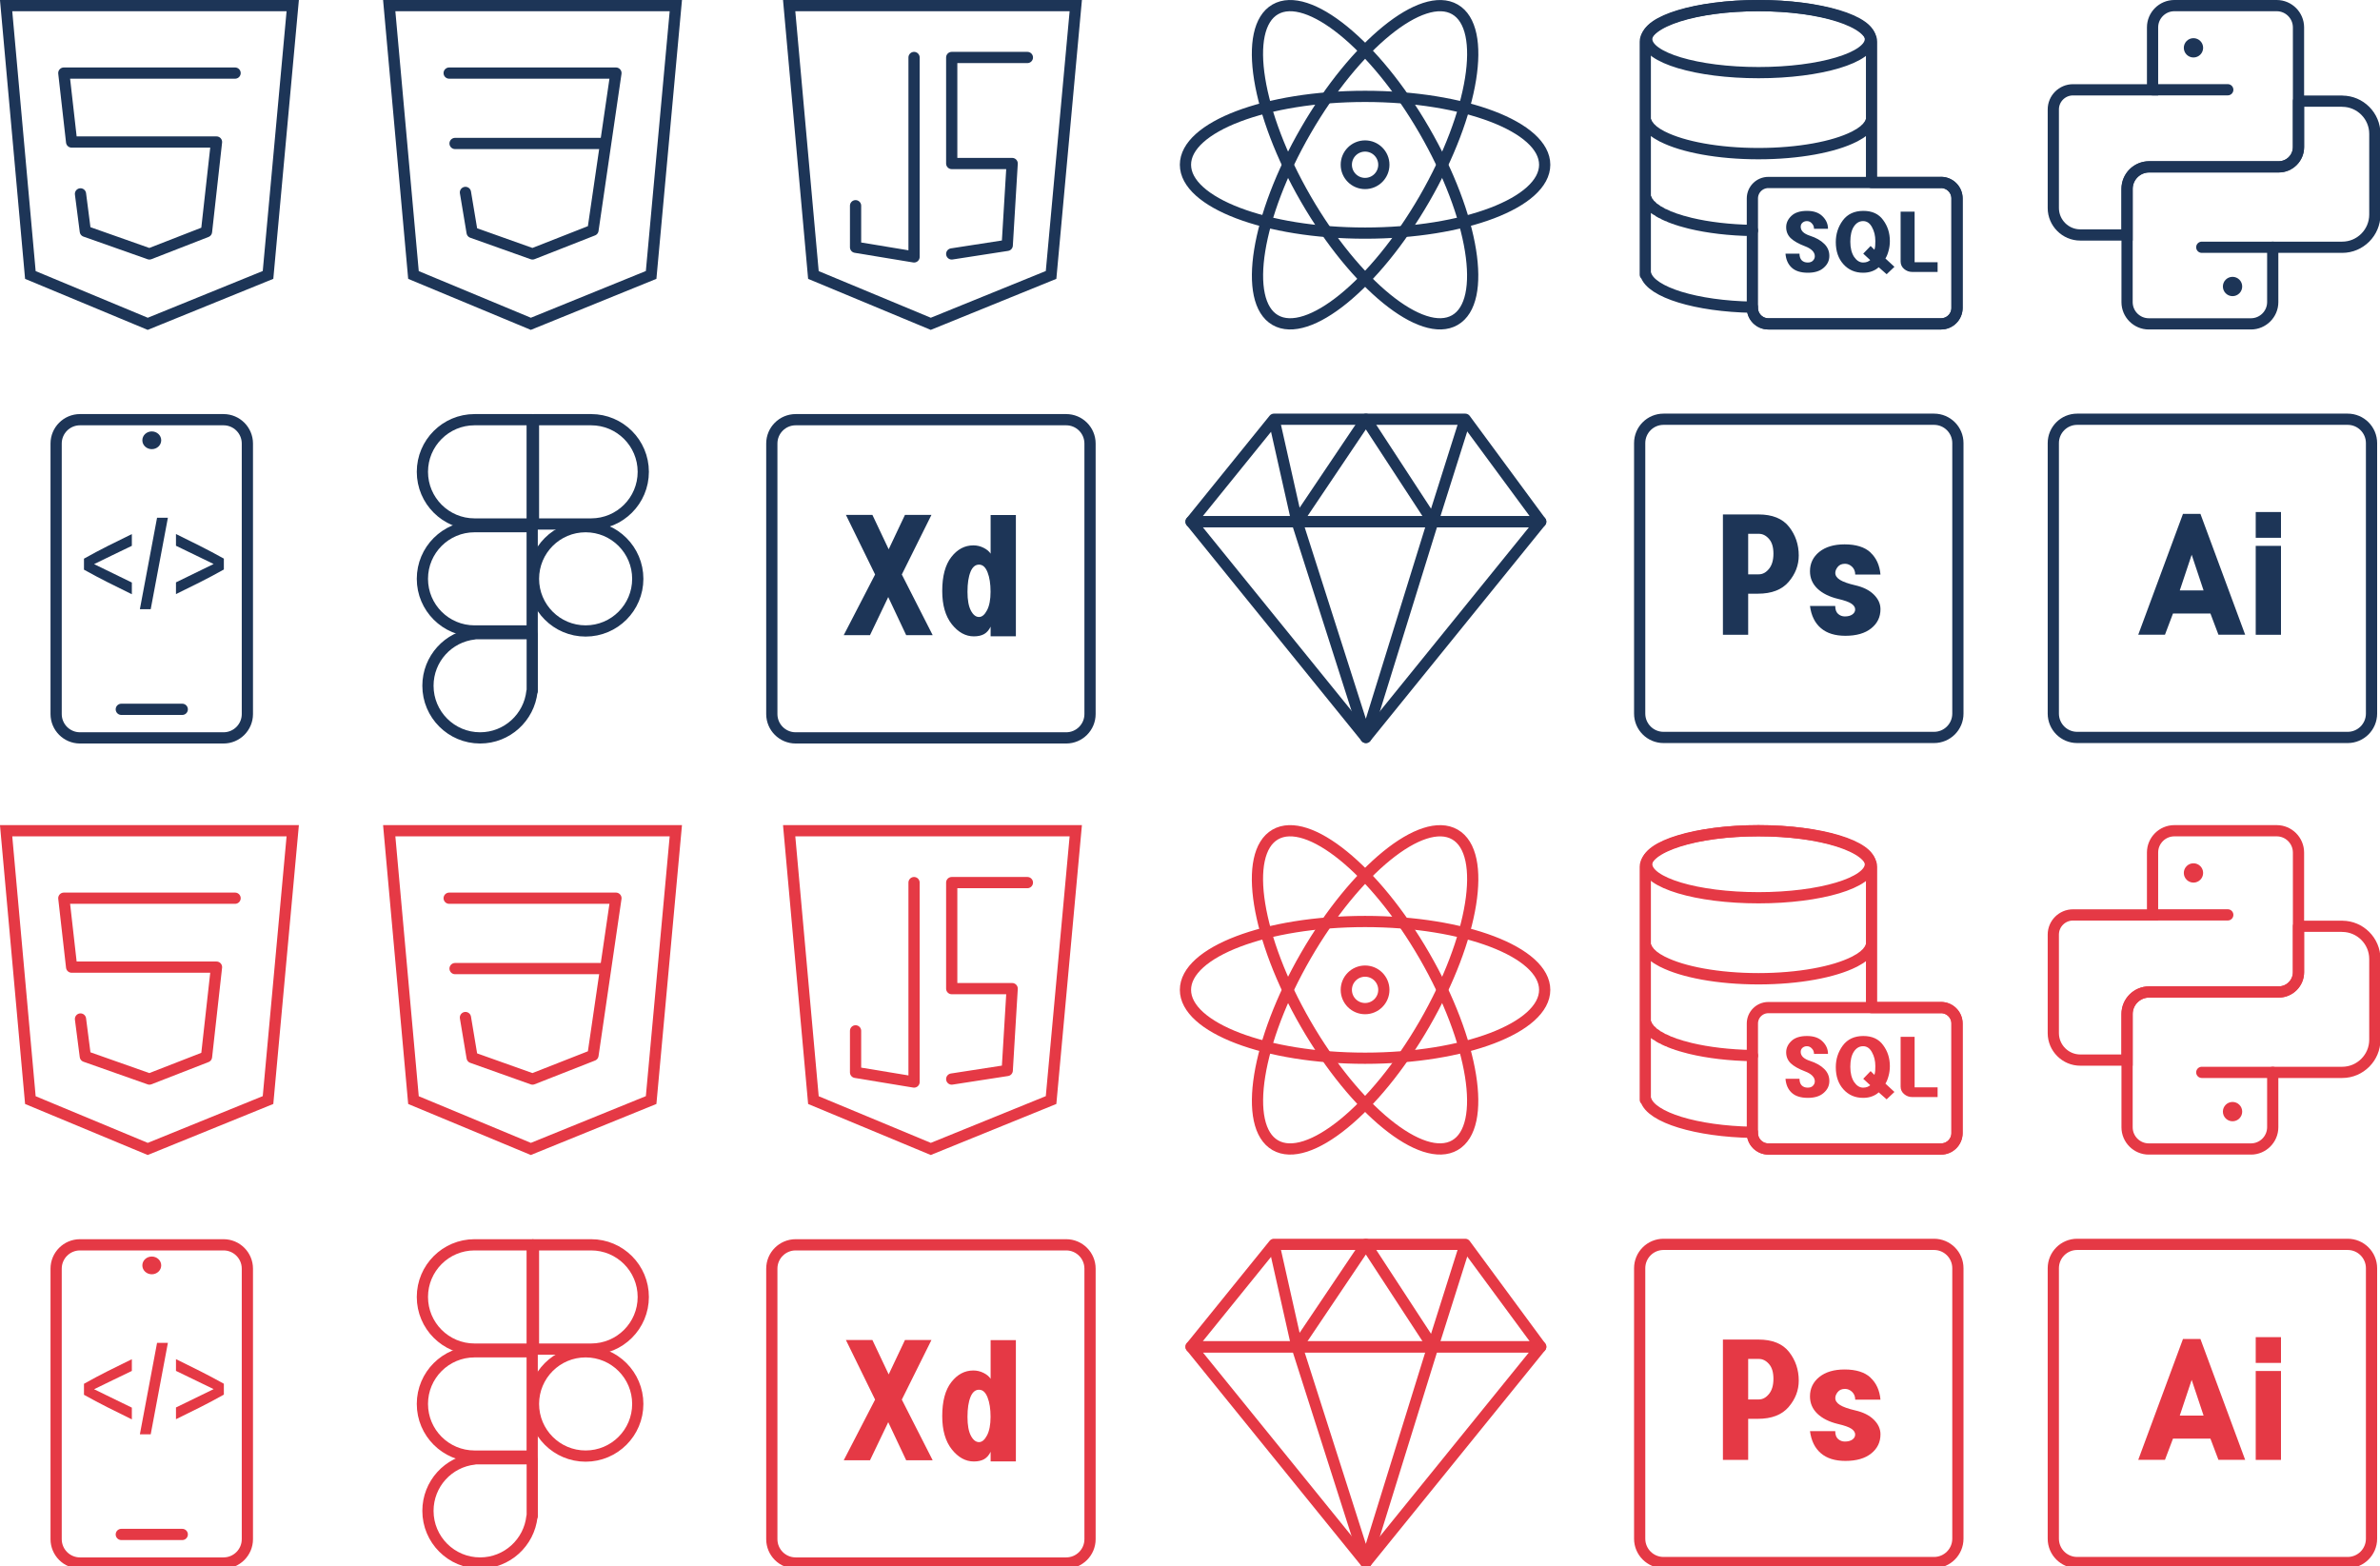 <svg width="424" height="279" viewBox="0 0 424 279" fill="none" xmlns="http://www.w3.org/2000/svg">
<g clip-path="url(#clip0_298_853)">
<g clip-path="url(#clip1_298_853)">
<path d="M243.19 32.69C245.037 32.69 246.534 31.195 246.534 29.35C246.534 27.505 245.037 26.01 243.19 26.01C241.343 26.01 239.846 27.505 239.846 29.35C239.846 31.195 241.343 32.69 243.19 32.69Z" stroke="#1D3557" stroke-width="2" stroke-linecap="round" stroke-linejoin="round"/>
<path d="M259.189 57.026C265.021 53.663 262.586 38.544 253.75 23.258C244.914 7.971 233.023 -1.694 227.19 1.67C221.357 5.033 223.792 20.151 232.628 35.438C241.464 50.724 253.356 60.389 259.189 57.026Z" stroke="#1D3557" stroke-width="2" stroke-linecap="round" stroke-linejoin="round"/>
<path d="M253.759 35.441C262.595 20.155 265.03 5.036 259.197 1.673C253.365 -1.691 241.473 7.975 232.637 23.261C223.801 38.547 221.366 53.666 227.198 57.029C233.031 60.392 244.923 50.727 253.759 35.441Z" stroke="#1D3557" stroke-width="2" stroke-linecap="round" stroke-linejoin="round"/>
<path d="M243.19 41.53C260.862 41.53 275.189 36.077 275.189 29.35C275.189 22.623 260.862 17.17 243.19 17.17C225.518 17.17 211.191 22.623 211.191 29.35C211.191 36.077 225.518 41.53 243.19 41.53Z" stroke="#1D3557" stroke-width="2" stroke-linecap="round" stroke-linejoin="round"/>
</g>
<g clip-path="url(#clip2_298_853)">
<path d="M243.19 179.69C245.037 179.69 246.534 178.195 246.534 176.35C246.534 174.505 245.037 173.01 243.19 173.01C241.343 173.01 239.846 174.505 239.846 176.35C239.846 178.195 241.343 179.69 243.19 179.69Z" stroke="#E53945" stroke-width="2" stroke-linecap="round" stroke-linejoin="round"/>
<path d="M259.189 204.026C265.021 200.662 262.586 185.544 253.75 170.258C244.914 154.971 233.023 145.306 227.19 148.67C221.357 152.033 223.792 167.151 232.628 182.438C241.464 197.724 253.356 207.389 259.189 204.026Z" stroke="#E53945" stroke-width="2" stroke-linecap="round" stroke-linejoin="round"/>
<path d="M253.759 182.441C262.595 167.155 265.03 152.036 259.197 148.673C253.365 145.309 241.473 154.975 232.637 170.261C223.801 185.547 221.366 200.666 227.198 204.029C233.031 207.392 244.923 197.727 253.759 182.441Z" stroke="#E53945" stroke-width="2" stroke-linecap="round" stroke-linejoin="round"/>
<path d="M243.19 188.53C260.862 188.53 275.189 183.077 275.189 176.35C275.189 169.623 260.862 164.17 243.19 164.17C225.518 164.17 211.191 169.623 211.191 176.35C211.191 183.077 225.518 188.53 243.19 188.53Z" stroke="#E53945" stroke-width="2" stroke-linecap="round" stroke-linejoin="round"/>
</g>
<g clip-path="url(#clip3_298_853)">
<path d="M345.8 32.51H315.03C313.462 32.51 312.19 33.782 312.19 35.35V54.86C312.19 56.428 313.462 57.7 315.03 57.7H345.8C347.368 57.7 348.64 56.428 348.64 54.86V35.35C348.64 33.782 347.368 32.51 345.8 32.51Z" stroke="#1D3557" stroke-width="2" stroke-linecap="round" stroke-linejoin="round"/>
<path d="M321.923 37.569C320.693 37.569 319.766 37.865 319.143 38.456C318.52 39.047 318.209 39.718 318.209 40.468C318.209 41.251 318.48 41.906 319.024 42.433C319.583 42.96 320.429 43.439 321.563 43.87C322.122 44.078 322.554 44.334 322.857 44.637C323.16 44.941 323.312 45.276 323.312 45.643C323.312 45.947 323.2 46.21 322.977 46.434C322.769 46.658 322.458 46.769 322.042 46.769C321.595 46.769 321.236 46.634 320.964 46.362C320.709 46.075 320.581 45.683 320.581 45.188H318.089C318.169 46.242 318.536 47.073 319.191 47.68C319.846 48.287 320.805 48.59 322.066 48.59C323.296 48.59 324.239 48.295 324.894 47.704C325.564 47.129 325.9 46.426 325.9 45.595C325.9 44.749 325.596 44.03 324.989 43.439C324.382 42.832 323.536 42.353 322.45 42.002C321.907 41.826 321.491 41.602 321.204 41.331C320.932 41.059 320.797 40.748 320.797 40.396C320.797 40.109 320.9 39.869 321.108 39.678C321.332 39.486 321.595 39.39 321.899 39.39C322.25 39.39 322.546 39.526 322.785 39.797C323.041 40.053 323.168 40.372 323.168 40.756H325.66C325.66 39.909 325.333 39.166 324.678 38.528C324.039 37.889 323.121 37.569 321.923 37.569ZM331.961 37.569C330.364 37.569 329.142 38.136 328.296 39.27C327.465 40.404 327.05 41.69 327.05 43.128C327.05 44.757 327.505 46.075 328.416 47.081C329.326 48.087 330.492 48.59 331.914 48.59C332.505 48.59 333.032 48.502 333.495 48.327C333.974 48.151 334.373 47.911 334.693 47.608L336.106 48.854L337.496 47.536L335.891 46.051C336.114 45.699 336.298 45.252 336.442 44.709C336.602 44.15 336.681 43.559 336.681 42.936C336.681 41.514 336.282 40.269 335.483 39.198C334.701 38.112 333.527 37.569 331.961 37.569ZM331.914 39.39C332.584 39.39 333.111 39.749 333.495 40.468C333.894 41.171 334.094 41.994 334.094 42.936C334.094 43.224 334.086 43.503 334.07 43.775C334.054 44.03 334.006 44.27 333.926 44.493L333.255 43.822L331.937 45.188L333.183 46.338C333.056 46.45 332.88 46.554 332.656 46.65C332.433 46.73 332.185 46.769 331.914 46.769C331.307 46.769 330.771 46.434 330.308 45.763C329.861 45.076 329.637 44.174 329.637 43.056C329.637 41.906 329.845 41.011 330.26 40.372C330.692 39.718 331.243 39.39 331.914 39.39ZM338.598 37.713V46.578C338.598 47.121 338.806 47.568 339.221 47.919C339.636 48.271 340.116 48.447 340.659 48.447H345.187V46.721H341.09V37.713H338.598Z" fill="#1D3557"/>
<path d="M293.37 21.92C293.34 21.86 293.31 21.79 293.29 21.73M294.11 36.61C294.18 36.68 294.25 36.74 294.32 36.81M295.54 37.69C295.68 37.77 295.83 37.86 295.98 37.94M345.8 32.51H333.42V7.44C333.42 3.88 324.4 1 313.26 1C302.12 1 293.11 3.88 293.11 7.44V48.92H293.21C294.14 52.07 302.2 54.56 312.19 54.73V54.86C312.19 56.42 313.47 57.7 315.03 57.7H345.81C347.37 57.7 348.65 56.42 348.65 54.86V35.34C348.65 33.78 347.37 32.5 345.81 32.5L345.8 32.51ZM330.31 24.36C326.75 26.17 320.46 27.38 313.27 27.38C306.08 27.38 299.79 26.17 296.23 24.36C299.8 26.16 306.09 27.36 313.27 27.36C320.45 27.36 326.74 26.16 330.31 24.36ZM330.4 24.32C330.67 24.18 330.92 24.04 331.15 23.89C330.91 24.04 330.66 24.18 330.4 24.32ZM331.36 23.77C331.55 23.65 331.72 23.52 331.89 23.39C331.73 23.52 331.55 23.64 331.36 23.77ZM332.15 23.18C332.27 23.07 332.39 22.97 332.49 22.86C332.38 22.97 332.27 23.07 332.15 23.18ZM332.76 22.56C332.83 22.47 332.9 22.39 332.95 22.3C332.89 22.39 332.82 22.47 332.76 22.56ZM333.18 21.91C333.21 21.85 333.24 21.78 333.26 21.72C333.24 21.78 333.2 21.85 333.18 21.91ZM296.15 24.33C295.88 24.19 295.63 24.05 295.4 23.9C295.64 24.05 295.88 24.19 296.15 24.33ZM295.19 23.78C295 23.66 294.82 23.53 294.66 23.4C294.83 23.53 295 23.65 295.19 23.78ZM294.4 23.19C294.28 23.08 294.16 22.98 294.06 22.87C294.17 22.98 294.28 23.09 294.4 23.19ZM293.79 22.57C293.72 22.48 293.65 22.4 293.6 22.31C293.66 22.4 293.72 22.48 293.79 22.57ZM293.74 36.2C293.7 36.15 293.65 36.09 293.62 36.04C293.66 36.1 293.7 36.15 293.74 36.2ZM293.35 35.56C293.35 35.56 293.31 35.47 293.29 35.43C293.31 35.47 293.33 35.52 293.35 35.56ZM301.19 39.79C304.29 40.53 308.08 40.99 312.2 41.06C308.08 41 304.29 40.53 301.19 39.79ZM294.75 37.17C294.85 37.25 294.96 37.32 295.07 37.39C294.96 37.32 294.85 37.24 294.75 37.17ZM296.46 38.18C296.65 38.27 296.85 38.36 297.05 38.45C296.84 38.36 296.65 38.27 296.46 38.18ZM297.5 38.64C297.75 38.74 297.99 38.84 298.26 38.93C298 38.84 297.75 38.74 297.5 38.64ZM298.64 39.06C298.95 39.16 299.26 39.27 299.58 39.36C299.25 39.26 298.94 39.16 298.64 39.06ZM299.88 39.44C300.25 39.55 300.64 39.65 301.03 39.75C300.63 39.65 300.25 39.55 299.88 39.44Z" stroke="#1D3557" stroke-width="2" stroke-linecap="round" stroke-linejoin="round"/>
<path d="M313.29 12.94C324.292 12.94 333.21 10.267 333.21 6.97C333.21 3.673 324.292 1 313.29 1C302.288 1 293.37 3.673 293.37 6.97C293.37 10.267 302.288 12.94 313.29 12.94Z" stroke="#1D3557" stroke-width="2" stroke-linecap="round" stroke-linejoin="round"/>
</g>
<g clip-path="url(#clip4_298_853)">
<path d="M345.8 179.51H315.03C313.462 179.51 312.19 180.782 312.19 182.35V201.86C312.19 203.429 313.462 204.7 315.03 204.7H345.8C347.368 204.7 348.64 203.429 348.64 201.86V182.35C348.64 180.782 347.368 179.51 345.8 179.51Z" stroke="#E53945" stroke-width="2" stroke-linecap="round" stroke-linejoin="round"/>
<path d="M321.923 184.569C320.693 184.569 319.766 184.865 319.143 185.456C318.52 186.047 318.209 186.717 318.209 187.468C318.209 188.251 318.48 188.906 319.024 189.433C319.583 189.96 320.429 190.439 321.563 190.87C322.122 191.078 322.554 191.334 322.857 191.637C323.16 191.941 323.312 192.276 323.312 192.643C323.312 192.947 323.2 193.21 322.977 193.434C322.769 193.658 322.458 193.769 322.042 193.769C321.595 193.769 321.236 193.634 320.964 193.362C320.709 193.075 320.581 192.683 320.581 192.188H318.089C318.169 193.242 318.536 194.073 319.191 194.68C319.846 195.287 320.805 195.59 322.066 195.59C323.296 195.59 324.239 195.295 324.894 194.704C325.564 194.129 325.9 193.426 325.9 192.595C325.9 191.749 325.596 191.03 324.989 190.439C324.382 189.832 323.536 189.353 322.45 189.002C321.907 188.826 321.491 188.602 321.204 188.331C320.932 188.059 320.797 187.748 320.797 187.396C320.797 187.109 320.9 186.869 321.108 186.678C321.332 186.486 321.595 186.39 321.899 186.39C322.25 186.39 322.546 186.526 322.785 186.797C323.041 187.053 323.168 187.372 323.168 187.756H325.66C325.66 186.909 325.333 186.166 324.678 185.528C324.039 184.889 323.121 184.569 321.923 184.569ZM331.961 184.569C330.364 184.569 329.142 185.136 328.296 186.27C327.465 187.404 327.05 188.69 327.05 190.128C327.05 191.757 327.505 193.075 328.416 194.081C329.326 195.087 330.492 195.59 331.914 195.59C332.505 195.59 333.032 195.502 333.495 195.327C333.974 195.151 334.373 194.911 334.693 194.608L336.106 195.854L337.496 194.536L335.891 193.051C336.114 192.699 336.298 192.252 336.442 191.709C336.602 191.15 336.681 190.559 336.681 189.936C336.681 188.514 336.282 187.269 335.483 186.198C334.701 185.112 333.527 184.569 331.961 184.569ZM331.914 186.39C332.584 186.39 333.111 186.749 333.495 187.468C333.894 188.171 334.094 188.994 334.094 189.936C334.094 190.223 334.086 190.503 334.07 190.775C334.054 191.03 334.006 191.27 333.926 191.493L333.255 190.822L331.937 192.188L333.183 193.338C333.056 193.45 332.88 193.554 332.656 193.65C332.433 193.729 332.185 193.769 331.914 193.769C331.307 193.769 330.771 193.434 330.308 192.763C329.861 192.076 329.637 191.174 329.637 190.056C329.637 188.906 329.845 188.011 330.26 187.372C330.692 186.717 331.243 186.39 331.914 186.39ZM338.598 184.713V193.578C338.598 194.121 338.806 194.568 339.221 194.919C339.636 195.271 340.116 195.447 340.659 195.447H345.187V193.721H341.09V184.713H338.598Z" fill="#E53945"/>
<path d="M293.37 168.92C293.34 168.86 293.31 168.79 293.29 168.73M294.11 183.61C294.18 183.68 294.25 183.74 294.32 183.81M295.54 184.69C295.68 184.77 295.83 184.86 295.98 184.94M345.8 179.51H333.42V154.44C333.42 150.88 324.4 148 313.26 148C302.12 148 293.11 150.88 293.11 154.44V195.92H293.21C294.14 199.07 302.2 201.56 312.19 201.73V201.86C312.19 203.42 313.47 204.7 315.03 204.7H345.81C347.37 204.7 348.65 203.42 348.65 201.86V182.34C348.65 180.78 347.37 179.5 345.81 179.5L345.8 179.51ZM330.31 171.36C326.75 173.17 320.46 174.38 313.27 174.38C306.08 174.38 299.79 173.17 296.23 171.36C299.8 173.16 306.09 174.36 313.27 174.36C320.45 174.36 326.74 173.16 330.31 171.36ZM330.4 171.32C330.67 171.18 330.92 171.04 331.15 170.89C330.91 171.04 330.66 171.18 330.4 171.32ZM331.36 170.77C331.55 170.65 331.72 170.52 331.89 170.39C331.73 170.52 331.55 170.64 331.36 170.77ZM332.15 170.18C332.27 170.07 332.39 169.97 332.49 169.86C332.38 169.97 332.27 170.07 332.15 170.18ZM332.76 169.56C332.83 169.47 332.9 169.39 332.95 169.3C332.89 169.39 332.82 169.47 332.76 169.56ZM333.18 168.91C333.21 168.85 333.24 168.78 333.26 168.72C333.24 168.78 333.2 168.85 333.18 168.91ZM296.15 171.33C295.88 171.19 295.63 171.05 295.4 170.9C295.64 171.05 295.88 171.19 296.15 171.33ZM295.19 170.78C295 170.66 294.82 170.53 294.66 170.4C294.83 170.53 295 170.65 295.19 170.78ZM294.4 170.19C294.28 170.08 294.16 169.98 294.06 169.87C294.17 169.98 294.28 170.09 294.4 170.19ZM293.79 169.57C293.72 169.48 293.65 169.4 293.6 169.31C293.66 169.4 293.72 169.48 293.79 169.57ZM293.74 183.2C293.7 183.15 293.65 183.09 293.62 183.04C293.66 183.1 293.7 183.15 293.74 183.2ZM293.35 182.56C293.35 182.56 293.31 182.47 293.29 182.43C293.31 182.47 293.33 182.52 293.35 182.56ZM301.19 186.79C304.29 187.53 308.08 187.99 312.2 188.06C308.08 188 304.29 187.53 301.19 186.79ZM294.75 184.17C294.85 184.25 294.96 184.32 295.07 184.39C294.96 184.32 294.85 184.24 294.75 184.17ZM296.46 185.18C296.65 185.27 296.85 185.36 297.05 185.45C296.84 185.36 296.65 185.27 296.46 185.18ZM297.5 185.64C297.75 185.74 297.99 185.84 298.26 185.93C298 185.84 297.75 185.74 297.5 185.64ZM298.64 186.06C298.95 186.16 299.26 186.27 299.58 186.36C299.25 186.26 298.94 186.16 298.64 186.06ZM299.88 186.44C300.25 186.55 300.64 186.65 301.03 186.75C300.63 186.65 300.25 186.55 299.88 186.44Z" stroke="#E53945" stroke-width="2" stroke-linecap="round" stroke-linejoin="round"/>
<path d="M313.29 159.94C324.292 159.94 333.21 157.267 333.21 153.97C333.21 150.673 324.292 148 313.29 148C302.288 148 293.37 150.673 293.37 153.97C293.37 157.267 302.288 159.94 313.29 159.94Z" stroke="#E53945" stroke-width="2" stroke-linecap="round" stroke-linejoin="round"/>
</g>
<g clip-path="url(#clip5_298_853)">
<path d="M261.03 74.69H226.96L212.19 92.94H274.48L261.03 74.69Z" stroke="#1D3557" stroke-width="2" stroke-linejoin="round"/>
<path d="M226.96 74.69L231.06 92.94L243.34 74.69L255.26 92.94L261.03 74.69" stroke="#1D3557" stroke-width="2" stroke-linejoin="round"/>
<path d="M274.48 92.94L243.34 131.38L212.19 92.94H274.48Z" stroke="#1D3557" stroke-width="2" stroke-linejoin="round"/>
<path d="M231.06 92.94L243.34 131.38L255.26 92.94" stroke="#1D3557" stroke-width="2" stroke-linejoin="round"/>
</g>
<g clip-path="url(#clip6_298_853)">
<path d="M261.03 221.69H226.96L212.19 239.94H274.48L261.03 221.69Z" stroke="#E53945" stroke-width="2" stroke-linejoin="round"/>
<path d="M226.96 221.69L231.06 239.94L243.34 221.69L255.26 239.94L261.03 221.69" stroke="#E53945" stroke-width="2" stroke-linejoin="round"/>
<path d="M274.48 239.94L243.34 278.38L212.19 239.94H274.48Z" stroke="#E53945" stroke-width="2" stroke-linejoin="round"/>
<path d="M231.06 239.94L243.34 278.38L255.26 239.94" stroke="#E53945" stroke-width="2" stroke-linejoin="round"/>
</g>
<g clip-path="url(#clip7_298_853)">
<path d="M104.33 112.41C109.461 112.41 113.62 108.251 113.62 103.12C113.62 97.989 109.461 93.83 104.33 93.83C99.199 93.83 95.04 97.989 95.04 103.12C95.04 108.251 99.199 112.41 104.33 112.41Z" stroke="#1D3557" stroke-width="2" stroke-linecap="round" stroke-linejoin="round"/>
<path d="M84.54 74.77C79.41 74.77 75.25 78.93 75.25 84.06C75.25 89.19 79.41 93.35 84.54 93.35H94.81V74.77H84.54Z" stroke="#1D3557" stroke-width="2" stroke-linecap="round" stroke-linejoin="round"/>
<path d="M105.31 74.77H95.04V93.35H105.31C110.44 93.35 114.6 89.19 114.6 84.06C114.6 78.93 110.44 74.77 105.31 74.77Z" stroke="#1D3557" stroke-width="2" stroke-linecap="round" stroke-linejoin="round"/>
<path d="M84.54 93.83C79.41 93.83 75.25 97.99 75.25 103.12C75.25 108.25 79.41 112.41 84.54 112.41H94.81V93.83H84.54Z" stroke="#1D3557" stroke-width="2" stroke-linecap="round" stroke-linejoin="round"/>
<path d="M84.54 112.88V112.93C79.87 113.42 76.24 117.37 76.24 122.17C76.24 127.3 80.4 131.46 85.53 131.46C90.33 131.46 94.27 127.82 94.77 123.16H94.82V112.89H84.55L84.54 112.88Z" stroke="#1D3557" stroke-width="2" stroke-linecap="round" stroke-linejoin="round"/>
</g>
<g clip-path="url(#clip8_298_853)">
<path d="M104.33 259.41C109.461 259.41 113.62 255.251 113.62 250.12C113.62 244.989 109.461 240.83 104.33 240.83C99.199 240.83 95.04 244.989 95.04 250.12C95.04 255.251 99.199 259.41 104.33 259.41Z" stroke="#E53945" stroke-width="2" stroke-linecap="round" stroke-linejoin="round"/>
<path d="M84.54 221.77C79.41 221.77 75.25 225.93 75.25 231.06C75.25 236.19 79.41 240.35 84.54 240.35H94.81V221.77H84.54Z" stroke="#E53945" stroke-width="2" stroke-linecap="round" stroke-linejoin="round"/>
<path d="M105.31 221.77H95.04V240.35H105.31C110.44 240.35 114.6 236.19 114.6 231.06C114.6 225.93 110.44 221.77 105.31 221.77Z" stroke="#E53945" stroke-width="2" stroke-linecap="round" stroke-linejoin="round"/>
<path d="M84.54 240.83C79.41 240.83 75.25 244.99 75.25 250.12C75.25 255.25 79.41 259.41 84.54 259.41H94.81V240.83H84.54Z" stroke="#E53945" stroke-width="2" stroke-linecap="round" stroke-linejoin="round"/>
<path d="M84.54 259.88V259.93C79.87 260.42 76.24 264.37 76.24 269.17C76.24 274.3 80.4 278.46 85.53 278.46C90.33 278.46 94.27 274.82 94.77 270.16H94.82V259.89H84.55L84.54 259.88Z" stroke="#E53945" stroke-width="2" stroke-linecap="round" stroke-linejoin="round"/>
</g>
<g clip-path="url(#clip9_298_853)">
<path d="M418.24 74.69H370.05C367.703 74.69 365.8 76.593 365.8 78.94V127.13C365.8 129.477 367.703 131.38 370.05 131.38H418.24C420.587 131.38 422.49 129.477 422.49 127.13V78.94C422.49 76.593 420.587 74.69 418.24 74.69Z" stroke="#1D3557" stroke-width="2" stroke-linecap="round" stroke-linejoin="round"/>
<path d="M392.01 91.55L399.98 113.08H395.22L393.79 109.3H387.12L385.69 113.08H380.93L388.9 91.55H392.02H392.01ZM392.57 105.19L390.45 98.83L388.33 105.19H392.57Z" fill="#1D3557"/>
<path d="M406.36 91.22V95.81H401.86V91.22H406.36ZM406.36 97.25V113.09H401.86V97.25H406.36Z" fill="#1D3557"/>
</g>
<g clip-path="url(#clip10_298_853)">
<path d="M418.24 221.69H370.05C367.703 221.69 365.8 223.593 365.8 225.94V274.13C365.8 276.477 367.703 278.38 370.05 278.38H418.24C420.587 278.38 422.49 276.477 422.49 274.13V225.94C422.49 223.593 420.587 221.69 418.24 221.69Z" stroke="#E53945" stroke-width="2" stroke-linecap="round" stroke-linejoin="round"/>
<path d="M392.01 238.55L399.98 260.08H395.22L393.79 256.3H387.12L385.69 260.08H380.93L388.9 238.55H392.02H392.01ZM392.57 252.19L390.45 245.83L388.33 252.19H392.57Z" fill="#E53945"/>
<path d="M406.36 238.22V242.81H401.86V238.22H406.36ZM406.36 244.25V260.09H401.86V244.25H406.36Z" fill="#E53945"/>
</g>
<g clip-path="url(#clip11_298_853)">
<path d="M189.94 74.77H141.75C139.403 74.77 137.5 76.673 137.5 79.02V127.21C137.5 129.557 139.403 131.46 141.75 131.46H189.94C192.287 131.46 194.19 129.557 194.19 127.21V79.02C194.19 76.673 192.287 74.77 189.94 74.77Z" stroke="#1D3557" stroke-width="2" stroke-linecap="round" stroke-linejoin="round"/>
<path d="M155.42 91.73L158.32 97.86L161.22 91.73H165.94L160.66 102.35L166.16 113.16H161.44L158.24 106.37L154.99 113.16H150.31L155.9 102.35L150.7 91.73H155.42Z" fill="#1D3557"/>
<path d="M180.98 113.36H176.48V111.64C176.19 112.25 175.81 112.68 175.33 112.96C174.85 113.23 174.24 113.37 173.49 113.37C172.02 113.37 170.71 112.65 169.57 111.22C168.43 109.78 167.86 107.81 167.86 105.29C167.86 102.64 168.4 100.62 169.48 99.24C170.56 97.85 171.87 97.16 173.4 97.16C174.03 97.16 174.64 97.3 175.22 97.59C175.8 97.88 176.22 98.23 176.48 98.64V91.75H180.98V113.38V113.36ZM172.9 101.88C172.54 102.74 172.36 103.92 172.36 105.42C172.36 106.92 172.56 108 172.96 108.77C173.36 109.54 173.85 109.92 174.41 109.92C174.95 109.92 175.42 109.52 175.84 108.72C176.26 107.92 176.47 106.82 176.47 105.42C176.47 104.02 176.29 102.86 175.93 101.95C175.57 101.04 175.07 100.59 174.41 100.59C173.75 100.59 173.25 101.02 172.89 101.88H172.9Z" fill="#1D3557"/>
</g>
<g clip-path="url(#clip12_298_853)">
<path d="M189.94 221.77H141.75C139.403 221.77 137.5 223.673 137.5 226.02V274.21C137.5 276.557 139.403 278.46 141.75 278.46H189.94C192.287 278.46 194.19 276.557 194.19 274.21V226.02C194.19 223.673 192.287 221.77 189.94 221.77Z" stroke="#E53945" stroke-width="2" stroke-linecap="round" stroke-linejoin="round"/>
<path d="M155.42 238.73L158.32 244.86L161.22 238.73H165.94L160.66 249.35L166.16 260.16H161.44L158.24 253.37L154.99 260.16H150.31L155.9 249.35L150.7 238.73H155.42Z" fill="#E53945"/>
<path d="M180.98 260.36H176.48V258.64C176.19 259.25 175.81 259.68 175.33 259.96C174.85 260.23 174.24 260.37 173.49 260.37C172.02 260.37 170.71 259.65 169.57 258.22C168.43 256.78 167.86 254.81 167.86 252.29C167.86 249.64 168.4 247.62 169.48 246.24C170.56 244.85 171.87 244.16 173.4 244.16C174.03 244.16 174.64 244.3 175.22 244.59C175.8 244.88 176.22 245.23 176.48 245.64V238.75H180.98V260.38V260.36ZM172.9 248.88C172.54 249.74 172.36 250.92 172.36 252.42C172.36 253.92 172.56 255 172.96 255.77C173.36 256.54 173.85 256.92 174.41 256.92C174.95 256.92 175.42 256.52 175.84 255.72C176.26 254.92 176.47 253.82 176.47 252.42C176.47 251.02 176.29 249.86 175.93 248.95C175.57 248.04 175.07 247.59 174.41 247.59C173.75 247.59 173.25 248.02 172.89 248.88H172.9Z" fill="#E53945"/>
</g>
<g clip-path="url(#clip13_298_853)">
<path d="M344.55 74.69H296.36C294.013 74.69 292.11 76.593 292.11 78.94V127.13C292.11 129.477 294.013 131.38 296.36 131.38H344.55C346.897 131.38 348.8 129.477 348.8 127.13V78.94C348.8 76.593 346.897 74.69 344.55 74.69Z" stroke="#1D3557" stroke-width="2" stroke-linecap="round" stroke-linejoin="round"/>
<path d="M313.26 91.65C315.74 91.65 317.56 92.38 318.72 93.85C319.87 95.32 320.45 97.02 320.45 98.97C320.45 100.69 319.85 102.26 318.65 103.66C317.45 105.06 315.63 105.77 313.17 105.77H311.44V113.09H306.94V91.65H313.26ZM311.44 102.32H313.33C314.02 102.32 314.63 101.99 315.15 101.34C315.68 100.69 315.94 99.79 315.94 98.64C315.94 97.49 315.68 96.61 315.15 96.01C314.62 95.4 314.02 95.1 313.33 95.1H311.44V102.33V102.32Z" fill="#1D3557"/>
<path d="M333.23 98.44C334.27 99.4 334.86 100.71 335.01 102.36H330.51C330.51 101.79 330.32 101.32 329.95 100.97C329.58 100.62 329.16 100.44 328.69 100.44C328.13 100.44 327.7 100.62 327.4 100.99C327.1 101.36 326.96 101.72 326.96 102.07C326.96 102.55 327.24 102.96 327.8 103.31C328.36 103.66 329.26 103.98 330.51 104.27C331.92 104.59 333.03 105.14 333.82 105.92C334.61 106.7 335.01 107.57 335.01 108.53C335.01 109.93 334.46 111.07 333.35 111.95C332.25 112.83 330.72 113.27 328.76 113.27C326.92 113.27 325.46 112.82 324.4 111.91C323.33 111 322.68 109.69 322.45 107.96H326.95C326.95 108.6 327.12 109.07 327.46 109.37C327.8 109.67 328.2 109.82 328.66 109.82C329.23 109.82 329.68 109.7 330.01 109.46C330.34 109.22 330.5 108.93 330.5 108.57C330.5 108.19 330.28 107.85 329.83 107.54C329.38 107.24 328.6 106.96 327.47 106.7C325.88 106.32 324.65 105.7 323.77 104.86C322.89 104.01 322.45 102.99 322.45 101.77C322.45 100.37 323 99.22 324.11 98.32C325.22 97.43 326.72 96.98 328.62 96.98C330.65 96.98 332.19 97.46 333.23 98.42V98.44Z" fill="#1D3557"/>
</g>
<g clip-path="url(#clip14_298_853)">
<path d="M344.55 221.69H296.36C294.013 221.69 292.11 223.593 292.11 225.94V274.13C292.11 276.477 294.013 278.38 296.36 278.38H344.55C346.897 278.38 348.8 276.477 348.8 274.13V225.94C348.8 223.593 346.897 221.69 344.55 221.69Z" stroke="#E53945" stroke-width="2" stroke-linecap="round" stroke-linejoin="round"/>
<path d="M313.26 238.65C315.74 238.65 317.56 239.38 318.72 240.85C319.87 242.32 320.45 244.02 320.45 245.97C320.45 247.69 319.85 249.26 318.65 250.66C317.45 252.06 315.63 252.77 313.17 252.77H311.44V260.09H306.94V238.65H313.26ZM311.44 249.32H313.33C314.02 249.32 314.63 248.99 315.15 248.34C315.68 247.69 315.94 246.79 315.94 245.64C315.94 244.49 315.68 243.61 315.15 243.01C314.62 242.4 314.02 242.1 313.33 242.1H311.44V249.33V249.32Z" fill="#E53945"/>
<path d="M333.23 245.44C334.27 246.4 334.86 247.71 335.01 249.36H330.51C330.51 248.79 330.32 248.32 329.95 247.97C329.58 247.62 329.16 247.44 328.69 247.44C328.13 247.44 327.7 247.62 327.4 247.99C327.1 248.36 326.96 248.72 326.96 249.07C326.96 249.55 327.24 249.96 327.8 250.31C328.36 250.66 329.26 250.98 330.51 251.27C331.92 251.59 333.03 252.14 333.82 252.92C334.61 253.7 335.01 254.57 335.01 255.53C335.01 256.93 334.46 258.07 333.35 258.95C332.25 259.83 330.72 260.27 328.76 260.27C326.92 260.27 325.46 259.82 324.4 258.91C323.33 258 322.68 256.69 322.45 254.96H326.95C326.95 255.6 327.12 256.07 327.46 256.37C327.8 256.67 328.2 256.82 328.66 256.82C329.23 256.82 329.68 256.7 330.01 256.46C330.34 256.22 330.5 255.93 330.5 255.57C330.5 255.19 330.28 254.85 329.83 254.54C329.38 254.24 328.6 253.96 327.47 253.7C325.88 253.32 324.65 252.7 323.77 251.86C322.89 251.01 322.45 249.99 322.45 248.77C322.45 247.37 323 246.22 324.11 245.32C325.22 244.43 326.72 243.98 328.62 243.98C330.65 243.98 332.19 244.46 333.23 245.42V245.44Z" fill="#E53945"/>
</g>
<g clip-path="url(#clip15_298_853)">
<path d="M405.6 1H387.36C385.23 1 383.48 2.74 383.48 4.88V16H369.3C367.38 16 365.8 17.57 365.8 19.5V37.06C365.8 39.7 367.96 41.86 370.6 41.86H378.94V33.7C378.94 31.5 380.72 29.72 382.92 29.72H405.98C407.9 29.72 409.48 28.15 409.48 26.22V4.88C409.48 2.75 407.74 1 405.6 1Z" stroke="#1D3557" stroke-width="2" stroke-miterlimit="10"/>
<path d="M383.49 15.99H396.88" stroke="#1D3557" stroke-width="2" stroke-linecap="round" stroke-linejoin="round"/>
<path d="M404.89 44.05H392.25" stroke="#1D3557" stroke-width="2" stroke-linecap="round" stroke-linejoin="round"/>
<path d="M397.73 52.03C398.277 52.03 398.72 51.587 398.72 51.04C398.72 50.493 398.277 50.05 397.73 50.05C397.183 50.05 396.74 50.493 396.74 51.04C396.74 51.587 397.183 52.03 397.73 52.03Z" fill="#1D3557" stroke="#1D3557" stroke-width="1.46" stroke-miterlimit="10"/>
<path d="M390.77 9.51C391.317 9.51 391.76 9.067 391.76 8.52C391.76 7.973 391.317 7.53 390.77 7.53C390.223 7.53 389.78 7.973 389.78 8.52C389.78 9.067 390.223 9.51 390.77 9.51Z" fill="#1D3557" stroke="#1D3557" stroke-width="1.46" stroke-miterlimit="10"/>
<path d="M417.27 18.02H409.48V26.19C409.48 28.14 407.9 29.73 405.94 29.73H392H382.82C380.69 29.73 378.94 31.47 378.94 33.61V53.83C378.94 55.96 380.68 57.7 382.81 57.7H401.01C403.14 57.7 404.89 55.96 404.89 53.82V44.05H417.27C420.47 44.05 423.08 41.43 423.08 38.24V23.84C423.08 20.64 420.46 18.03 417.27 18.03V18.02Z" stroke="#1D3557" stroke-width="2" stroke-linecap="round" stroke-linejoin="round"/>
</g>
<g clip-path="url(#clip16_298_853)">
<path d="M405.6 148H387.36C385.23 148 383.48 149.74 383.48 151.88V163H369.3C367.38 163 365.8 164.57 365.8 166.5V184.06C365.8 186.7 367.96 188.86 370.6 188.86H378.94V180.7C378.94 178.5 380.72 176.72 382.92 176.72H405.98C407.9 176.72 409.48 175.15 409.48 173.22V151.88C409.48 149.75 407.74 148 405.6 148Z" stroke="#E53945" stroke-width="2" stroke-miterlimit="10"/>
<path d="M383.49 162.99H396.88" stroke="#E53945" stroke-width="2" stroke-linecap="round" stroke-linejoin="round"/>
<path d="M404.89 191.05H392.25" stroke="#E53945" stroke-width="2" stroke-linecap="round" stroke-linejoin="round"/>
<path d="M397.73 199.03C398.277 199.03 398.72 198.587 398.72 198.04C398.72 197.493 398.277 197.05 397.73 197.05C397.183 197.05 396.74 197.493 396.74 198.04C396.74 198.587 397.183 199.03 397.73 199.03Z" fill="#E53945" stroke="#E53945" stroke-width="1.46" stroke-miterlimit="10"/>
<path d="M390.77 156.51C391.317 156.51 391.76 156.067 391.76 155.52C391.76 154.973 391.317 154.53 390.77 154.53C390.223 154.53 389.78 154.973 389.78 155.52C389.78 156.067 390.223 156.51 390.77 156.51Z" fill="#E53945" stroke="#E53945" stroke-width="1.46" stroke-miterlimit="10"/>
<path d="M417.27 165.02H409.48V173.19C409.48 175.14 407.9 176.73 405.94 176.73H392H382.82C380.69 176.73 378.94 178.47 378.94 180.61V200.83C378.94 202.96 380.68 204.7 382.81 204.7H401.01C403.14 204.7 404.89 202.96 404.89 200.82V191.05H417.27C420.47 191.05 423.08 188.43 423.08 185.24V170.84C423.08 167.64 420.46 165.03 417.27 165.03V165.02Z" stroke="#E53945" stroke-width="2" stroke-linecap="round" stroke-linejoin="round"/>
</g>
<g clip-path="url(#clip17_298_853)">
<path d="M1.09 1H52.15L47.75 48.98L26.32 57.69L5.41 48.99L1.09 1Z" stroke="#1D3557" stroke-width="2" stroke-miterlimit="10"/>
<path d="M41.88 13.02H11.37L12.76 25.3H38.57L36.79 41.28L26.62 45.24L15.2 41.21L14.34 34.54" stroke="#1D3557" stroke-width="2" stroke-linecap="round" stroke-linejoin="round"/>
</g>
<g clip-path="url(#clip18_298_853)">
<path d="M1.09 148H52.15L47.75 195.98L26.32 204.69L5.41 195.99L1.09 148Z" stroke="#E53945" stroke-width="2" stroke-miterlimit="10"/>
<path d="M41.88 160.02H11.37L12.76 172.3H38.57L36.79 188.28L26.62 192.24L15.2 188.21L14.34 181.54" stroke="#E53945" stroke-width="2" stroke-linecap="round" stroke-linejoin="round"/>
</g>
<g clip-path="url(#clip19_298_853)">
<path d="M69.34 1H120.4L116 48.98L94.57 57.69L73.66 48.99L69.34 1Z" stroke="#1D3557" stroke-width="2" stroke-miterlimit="10"/>
<path d="M80.02 13.02H109.73L105.64 41.01L94.87 45.24L84.11 41.41L82.92 34.28" stroke="#1D3557" stroke-width="2" stroke-linecap="round" stroke-linejoin="round"/>
<path d="M81.07 25.56H107.78" stroke="#1D3557" stroke-width="2" stroke-linecap="round" stroke-linejoin="round"/>
</g>
<g clip-path="url(#clip20_298_853)">
<path d="M69.34 148H120.4L116 195.98L94.57 204.69L73.66 195.99L69.34 148Z" stroke="#E53945" stroke-width="2" stroke-miterlimit="10"/>
<path d="M80.02 160.02H109.73L105.64 188.01L94.87 192.24L84.11 188.41L82.92 181.28" stroke="#E53945" stroke-width="2" stroke-linecap="round" stroke-linejoin="round"/>
<path d="M81.07 172.56H107.78" stroke="#E53945" stroke-width="2" stroke-linecap="round" stroke-linejoin="round"/>
</g>
<g clip-path="url(#clip21_298_853)">
<path d="M140.59 1H191.65L187.25 48.98L165.82 57.69L144.91 48.99L140.59 1Z" stroke="#1D3557" stroke-width="2" stroke-miterlimit="10"/>
<path d="M162.84 10.24V45.77L152.42 44.05V36.65" stroke="#1D3557" stroke-width="2" stroke-linecap="round" stroke-linejoin="round"/>
<path d="M183.03 10.24H169.55V29.13H180.32L179.44 43.71L169.55 45.24" stroke="#1D3557" stroke-width="2" stroke-linecap="round" stroke-linejoin="round"/>
</g>
<g clip-path="url(#clip22_298_853)">
<path d="M140.59 148H191.65L187.25 195.98L165.82 204.69L144.91 195.99L140.59 148Z" stroke="#E53945" stroke-width="2" stroke-miterlimit="10"/>
<path d="M162.84 157.24V192.77L152.42 191.05V183.65" stroke="#E53945" stroke-width="2" stroke-linecap="round" stroke-linejoin="round"/>
<path d="M183.03 157.24H169.55V176.13H180.32L179.44 190.71L169.55 192.24" stroke="#E53945" stroke-width="2" stroke-linecap="round" stroke-linejoin="round"/>
</g>
<g clip-path="url(#clip23_298_853)">
<path d="M39.82 74.77H14.25C11.903 74.77 10 76.673 10 79.02V127.21C10 129.557 11.903 131.46 14.25 131.46H39.82C42.167 131.46 44.07 129.557 44.07 127.21V79.02C44.07 76.673 42.167 74.77 39.82 74.77Z" stroke="#1D3557" stroke-width="2" stroke-linejoin="round"/>
<path d="M21.61 126.37H32.47" stroke="#1D3557" stroke-width="2" stroke-linecap="round" stroke-linejoin="round"/>
<path d="M14.96 101.47V99.53C17.81 97.92 20.64 96.54 23.49 95.15V97.24C21.21 98.35 18.92 99.43 16.76 100.5C18.92 101.56 21.22 102.67 23.49 103.78V105.87C20.64 104.47 17.81 103.09 14.96 101.49V101.47Z" fill="#1D3557"/>
<path d="M27.98 92.24H29.91L26.85 108.53H24.92L27.98 92.24Z" fill="#1D3557"/>
<path d="M38.08 100.49C35.92 99.43 33.62 98.34 31.35 97.23V95.14C34.2 96.54 37.03 97.92 39.88 99.52V101.46C37.03 103.07 34.2 104.45 31.35 105.84V103.75C33.63 102.64 35.92 101.54 38.08 100.47V100.49Z" fill="#1D3557"/>
<path d="M27.04 80.02C27.968 80.02 28.72 79.313 28.72 78.44C28.72 77.567 27.968 76.86 27.04 76.86C26.112 76.86 25.36 77.567 25.36 78.44C25.36 79.313 26.112 80.02 27.04 80.02Z" fill="#1D3557"/>
</g>
<g clip-path="url(#clip24_298_853)">
<path d="M39.82 221.77H14.25C11.903 221.77 10 223.673 10 226.02V274.21C10 276.557 11.903 278.46 14.25 278.46H39.82C42.167 278.46 44.07 276.557 44.07 274.21V226.02C44.07 223.673 42.167 221.77 39.82 221.77Z" stroke="#E53945" stroke-width="2" stroke-linejoin="round"/>
<path d="M21.61 273.37H32.47" stroke="#E53945" stroke-width="2" stroke-linecap="round" stroke-linejoin="round"/>
<path d="M14.96 248.47V246.53C17.81 244.92 20.64 243.54 23.49 242.15V244.24C21.21 245.35 18.92 246.43 16.76 247.5C18.92 248.56 21.22 249.67 23.49 250.78V252.87C20.64 251.47 17.81 250.09 14.96 248.49V248.47Z" fill="#E53945"/>
<path d="M27.98 239.24H29.91L26.85 255.53H24.92L27.98 239.24Z" fill="#E53945"/>
<path d="M38.08 247.49C35.92 246.43 33.62 245.34 31.35 244.23V242.14C34.2 243.54 37.03 244.92 39.88 246.52V248.46C37.03 250.07 34.2 251.45 31.35 252.84V250.75C33.63 249.64 35.92 248.54 38.08 247.47V247.49Z" fill="#E53945"/>
<path d="M27.04 227.02C27.968 227.02 28.72 226.313 28.72 225.44C28.72 224.567 27.968 223.86 27.04 223.86C26.112 223.86 25.36 224.567 25.36 225.44C25.36 226.313 26.112 227.02 27.04 227.02Z" fill="#E53945"/>
</g>
</g>
<defs>
<clipPath id="clip0_298_853">
<rect width="424" height="279" fill="white"/>
</clipPath>
<clipPath id="clip1_298_853">
<rect width="66" height="58.69" fill="white" transform="translate(210.19)"/>
</clipPath>
<clipPath id="clip2_298_853">
<rect width="66" height="58.69" fill="white" transform="translate(210.19 147)"/>
</clipPath>
<clipPath id="clip3_298_853">
<rect width="57.53" height="58.69" fill="white" transform="translate(292.11)"/>
</clipPath>
<clipPath id="clip4_298_853">
<rect width="57.53" height="58.69" fill="white" transform="translate(292.11 147)"/>
</clipPath>
<clipPath id="clip5_298_853">
<rect width="64.29" height="58.69" fill="white" transform="translate(211.19 73.69)"/>
</clipPath>
<clipPath id="clip6_298_853">
<rect width="64.29" height="58.69" fill="white" transform="translate(211.19 220.69)"/>
</clipPath>
<clipPath id="clip7_298_853">
<rect width="41.35" height="58.69" fill="white" transform="translate(74.25 73.77)"/>
</clipPath>
<clipPath id="clip8_298_853">
<rect width="41.35" height="58.69" fill="white" transform="translate(74.25 220.77)"/>
</clipPath>
<clipPath id="clip9_298_853">
<rect width="58.69" height="58.69" fill="white" transform="translate(364.8 73.69)"/>
</clipPath>
<clipPath id="clip10_298_853">
<rect width="58.69" height="58.69" fill="white" transform="translate(364.8 220.69)"/>
</clipPath>
<clipPath id="clip11_298_853">
<rect width="58.69" height="58.69" fill="white" transform="translate(136.5 73.77)"/>
</clipPath>
<clipPath id="clip12_298_853">
<rect width="58.69" height="58.69" fill="white" transform="translate(136.5 220.77)"/>
</clipPath>
<clipPath id="clip13_298_853">
<rect width="58.69" height="58.69" fill="white" transform="translate(291.11 73.69)"/>
</clipPath>
<clipPath id="clip14_298_853">
<rect width="58.69" height="58.69" fill="white" transform="translate(291.11 220.69)"/>
</clipPath>
<clipPath id="clip15_298_853">
<rect width="59.28" height="58.69" fill="white" transform="translate(364.8)"/>
</clipPath>
<clipPath id="clip16_298_853">
<rect width="59.28" height="58.69" fill="white" transform="translate(364.8 147)"/>
</clipPath>
<clipPath id="clip17_298_853">
<rect width="53.25" height="58.77" fill="white"/>
</clipPath>
<clipPath id="clip18_298_853">
<rect width="53.25" height="58.77" fill="white" transform="translate(0 147)"/>
</clipPath>
<clipPath id="clip19_298_853">
<rect width="53.25" height="58.77" fill="white" transform="translate(68.25)"/>
</clipPath>
<clipPath id="clip20_298_853">
<rect width="53.25" height="58.77" fill="white" transform="translate(68.25 147)"/>
</clipPath>
<clipPath id="clip21_298_853">
<rect width="53.25" height="58.77" fill="white" transform="translate(139.5)"/>
</clipPath>
<clipPath id="clip22_298_853">
<rect width="53.25" height="58.77" fill="white" transform="translate(139.5 147)"/>
</clipPath>
<clipPath id="clip23_298_853">
<rect width="36.07" height="58.69" fill="white" transform="translate(9 73.77)"/>
</clipPath>
<clipPath id="clip24_298_853">
<rect width="36.07" height="58.69" fill="white" transform="translate(9 220.77)"/>
</clipPath>
</defs>
</svg>
